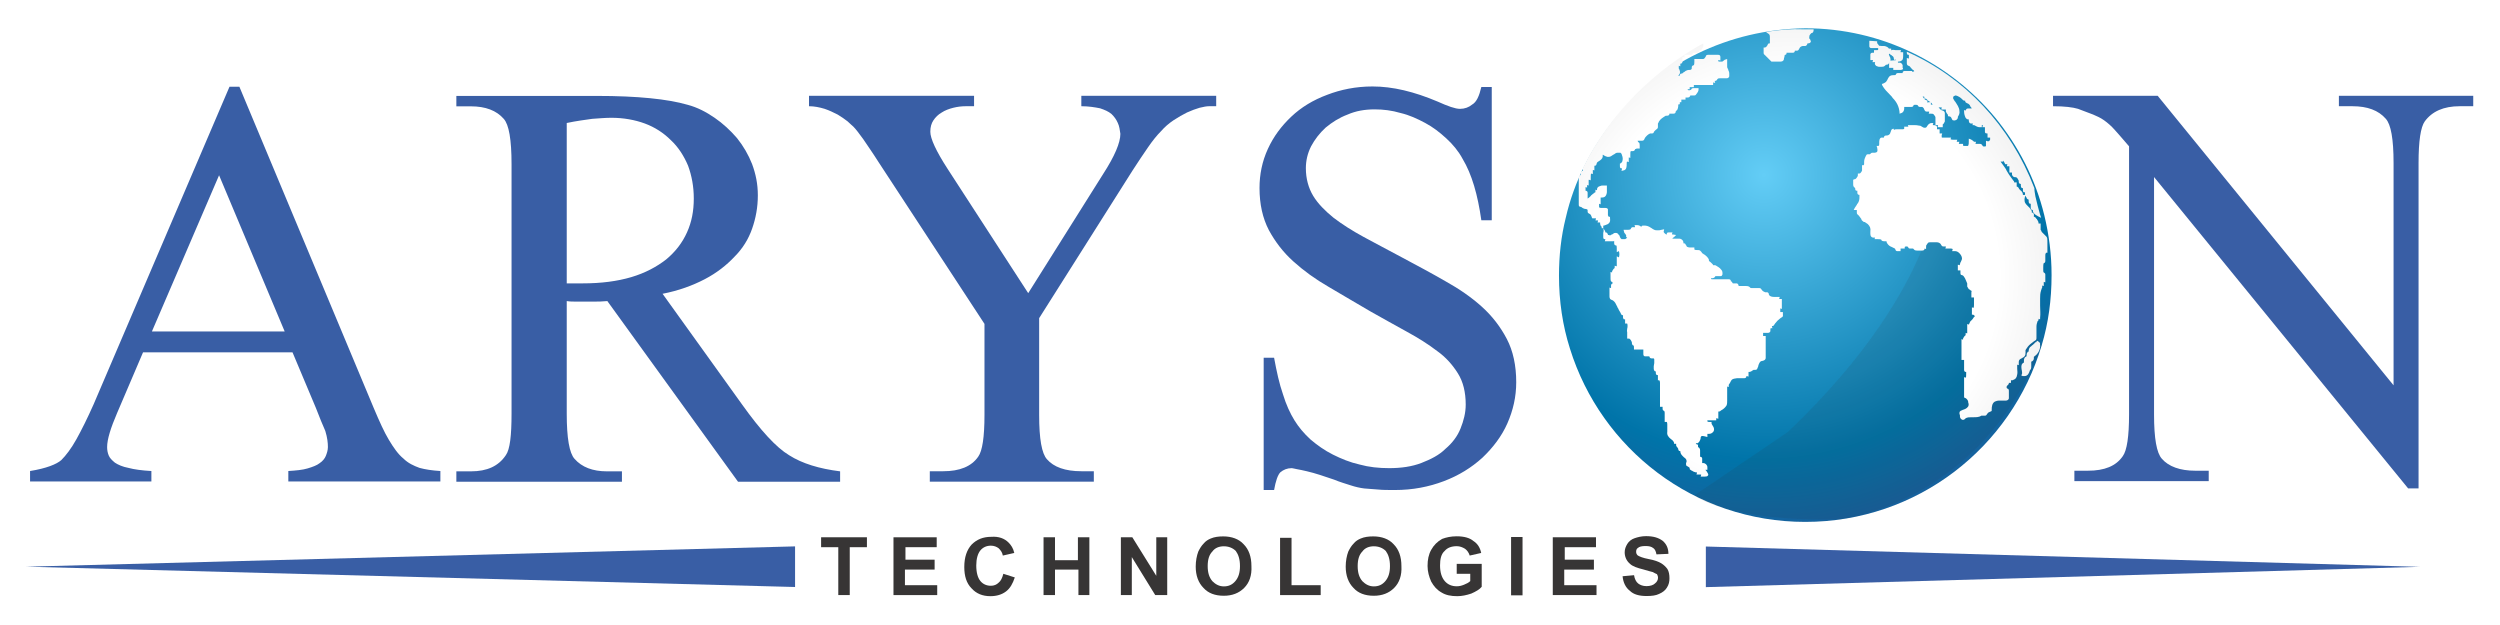 <svg id="svg2" xmlns:cc="http://creativecommons.org/ns#" xmlns:dc="http://purl.org/dc/elements/1.1/" xmlns:rdf="http://www.w3.org/1999/02/22-rdf-syntax-ns#" xmlns:svg="http://www.w3.org/2000/svg" xmlns="http://www.w3.org/2000/svg" xmlns:xlink="http://www.w3.org/1999/xlink" viewBox="0 0 640 160" style="enable-background:new 0 0 640 160"><style>.st0{clip-path:url(#SVGID_00000021831549694506628340000010486221580966598326_)}.st1{fill:#395ea5}.st2{fill:#373535}.st3{fill:url(#path116_00000036950676676930238180000007177089639544202174_)}.st4{clip-path:url(#SVGID_00000166641922564627884370000010116170705290003371_)}.st5{opacity:.1;clip-path:url(#SVGID_00000091003113776998531410000012297715281262922164_)}.st6{fill-rule:evenodd;clip-rule:evenodd;fill:url(#path150_00000018926350379515529150000007871058269512072097_)}.st7{fill:url(#path184_00000006682074920743327110000001739479444046551441_)}.st8{fill:url(#path206_00000075146465563047297730000013237936326039742395_)}.st9{fill:url(#path228_00000025439226660374977150000000297063330753127579_)}.st10{fill:url(#path250_00000065781932634630774950000007037863468694591119_)}.st11{fill:url(#path272_00000053530447196816326090000004236739552195952776_)}.st12{fill:url(#path294_00000039111689084980824670000017932427924069992330_)}.st13{fill:url(#path316_00000175301195803146238770000005516517644530702252_)}.st14{fill:url(#path338_00000119115743155290444000000012778354336425251217_)}.st15{fill:url(#path360_00000109708368320537730480000017872099010936184724_)}.st16{display:none;clip-path:url(#SVGID_00000003820337950625032760000004621972659853755542_)}.st17{display:inline}.st18{filter:url(#Adobe_OpacityMaskFilter)}.st19{clip-path:url(#SVGID_00000011001930961038489660000017516319526943542955_)}.st20{clip-path:url(#SVGID_00000100340843364579345610000007098629259124202120_)}.st21{filter:url(#Adobe_OpacityMaskFilter_00000002343962099548803650000011852412268751673984_)}.st22{clip-path:url(#SVGID_00000107583133143490508860000007455406448769003396_)}.st23{clip-path:url(#SVGID_00000114765097377696224840000010498541484116490933_)}.st24{clip-path:url(#SVGID_00000107583133143490508860000007455406448769003396_);mask:url(#mask394_00000015317033388137509980000003053990491095343519_)}.st25{fill-rule:evenodd;clip-rule:evenodd;fill:url(#path426_00000062169999622683402590000011461293545933726362_)}.st26{clip-path:url(#SVGID_00000114754850762000784080000014406828799521747862_)}.st27{fill-rule:evenodd;clip-rule:evenodd;fill:url(#path472_00000150068478237579754150000009422368041613190040_)}.st28{opacity:.47;clip-path:url(#SVGID_00000127025808681893529070000014941867099413085571_)}.st29{fill-rule:evenodd;clip-rule:evenodd;fill:url(#path506_00000061442461264393115050000000209538255954386352_)}</style><g id="g10" transform="matrix(1.333,0,0,-1.333,0,160)"><g id="g12"><g><defs><path id="SVGID_1_" d="M-80-20h640v160H-80z"/></defs><clipPath id="SVGID_00000070111256966289167360000008764103931634451636_"><use xlink:href="#SVGID_1_" style="overflow:visible"/></clipPath><g id="g14" style="clip-path:url(#SVGID_00000070111256966289167360000008764103931634451636_)"><g id="g20" transform="translate(54.673,56.371)"><path id="path22" class="st1" d="M0 0-12.6 30-25.5.0H0zM1.5-4h-28.7l-5-11.7c-1.2-2.8-1.9-5-1.9-6.5.0-.6.1-1.1.3-1.6.2-.5.6-.9 1.2-1.4.6-.4 1.5-.8 2.6-1 1.1-.3 2.6-.5 4.4-.6v-2h-23.3v2c3.1.5 5.1 1.3 6 2.1.9.9 1.9 2.2 2.9 4 1 1.8 2.1 4 3.3 6.7l26.1 61h1.9l25.8-61.7c1.1-2.6 2-4.6 2.9-6.1.9-1.5 1.8-2.8 2.8-3.6.9-.9 2-1.4 3.1-1.8 1.1-.3 2.4-.5 4-.6v-2H.7v2c1.5.1 2.7.2 3.7.5 1 .3 1.8.6 2.3 1 .6.4 1 .9 1.2 1.4.2.5.4 1.1.4 1.7.0.8-.1 1.8-.5 3.1C7.3-18 6.7-16.5 6-14.7L1.5-4z"/></g><g id="g24" transform="translate(108.841,65.609)"><path id="path26" class="st1" d="M0 0c.7.0 1.3.0 1.8.0.5.0.9.0 1.3.0 3.5.0 6.6.4 9.3 1.2 2.7.8 4.9 2 6.7 3.4 1.8 1.5 3.1 3.2 4 5.2.9 2 1.3 4.1 1.3 6.5.0 2.3-.4 4.4-1.1 6.3-.8 1.9-1.9 3.6-3.3 4.9-1.4 1.4-3.1 2.5-5 3.2s-4.1 1.1-6.4 1.1c-1.1.0-2.3-.1-3.7-.2-1.4-.2-3-.4-4.9-.8V0zM52.6-38.1H32.9L7.8-3.4C6.8-3.5 6-3.5 5.2-3.5c-.7.0-1.4.0-2 0-.5.0-1 0-1.5.0-.5.0-1.1.0-1.7.1V-25c0-4.7.5-7.6 1.5-8.7 1.4-1.6 3.5-2.4 6.2-2.4h2.9v-2h-31.8v2h2.8c3.1.0 5.3 1 6.7 3.1.8 1.1 1.1 3.8 1.1 8v47.9c0 4.7-.5 7.6-1.5 8.7-1.4 1.6-3.5 2.4-6.3 2.4h-2.8v2h27c7.8.0 13.6-.6 17.4-1.7 1.9-.5 3.6-1.4 5.2-2.5 1.6-1.1 3-2.4 4.3-3.9 1.2-1.5 2.2-3.2 2.9-5 .7-1.9 1.1-3.8 1.1-6 0-2.3-.4-4.4-1.1-6.4-.7-2-1.8-3.8-3.4-5.4-1.5-1.6-3.4-3.1-5.7-4.3-2.3-1.2-5-2.2-8.1-2.8l15.3-21.3c3.5-4.9 6.5-8.2 9-9.7 2.5-1.6 5.8-2.6 9.8-3.1v-2z"/></g><g id="g28" transform="translate(207.667,101.63)"><path id="path30" class="st1" d="M0 0h25.9v-2h-1.4c-.4.0-1-.1-1.8-.3-.7-.2-1.5-.5-2.4-.9-.8-.4-1.7-.9-2.6-1.5-.9-.6-1.7-1.3-2.4-2.1-.8-.8-1.6-1.8-2.5-3.1-.9-1.3-1.9-2.8-3-4.5L-8.1-42.7v-18.6c0-4.6.5-7.4 1.5-8.5 1.3-1.5 3.5-2.3 6.6-2.3h2.4v-2h-31.5v2h2.6c3.1.0 5.4.9 6.7 2.8.8 1.1 1.2 3.8 1.2 8v17.5l-20.3 31c-1.2 1.9-2.2 3.3-3 4.5-.8 1.1-1.4 1.9-1.9 2.4-.2.2-.6.5-1.1 1-.5.4-1.1.8-1.9 1.3-.8.4-1.6.8-2.5 1.1C-50.3-2.2-51.3-2-52.3-2v2h31.7v-2h-1.6c-.8.0-1.6-.1-2.4-.3-.8-.2-1.6-.5-2.2-.9-.7-.4-1.2-.9-1.6-1.5-.4-.6-.6-1.3-.6-2.2.0-1.3 1.1-3.7 3.3-7.1l15.5-23.9L4.2-15c2.2 3.4 3.3 6 3.3 7.7C7.4-6.6 7.3-5.8 7-5.2 6.7-4.5 6.3-4 5.8-3.5 5.2-3 4.5-2.7 3.6-2.4 2.6-2.2 1.4-2 0-2V0z"/></g><g id="g32" transform="translate(286.488,103.325)"><path id="path34" class="st1" d="M0 0v-25.6h-2c-.7 4.9-1.8 8.8-3.6 11.8-.8 1.5-1.9 2.8-3.1 3.9-1.3 1.2-2.6 2.2-4.1 3s-3 1.5-4.7 1.9c-1.7.5-3.3.7-5 .7-1.9.0-3.6-.3-5.2-1-1.6-.6-3-1.5-4.2-2.5-1.2-1.1-2.1-2.3-2.8-3.6-.7-1.4-1-2.8-1-4.2.0-2 .5-3.8 1.4-5.3.9-1.5 2.3-2.9 3.9-4.2 1.7-1.3 3.6-2.5 5.8-3.7 2.2-1.2 4.7-2.5 7.3-3.9 3-1.6 5.8-3.1 8.4-4.6 2.7-1.5 5-3.1 7-4.9 2-1.8 3.6-3.9 4.8-6.2 1.2-2.3 1.8-5.1 1.8-8.3.0-2.8-.6-5.4-1.7-7.9s-2.8-4.7-4.8-6.6c-2.1-1.9-4.5-3.4-7.4-4.5-2.9-1.1-6-1.7-9.4-1.7-1.3.0-2.4.0-3.3.1s-1.8.1-2.6.2c-.8.1-1.7.3-2.6.6-.9.3-2 .6-3.2 1.1-.9.3-1.8.6-2.7.9-.9.3-1.7.5-2.5.7-.8.2-1.4.3-1.9.4-.5.1-.9.2-1 .2-.9.0-1.6-.3-2.2-.8-.5-.5-.9-1.7-1.2-3.4h-2v25.4h2c.5-2.7 1-5 1.7-7 .6-2 1.4-3.7 2.2-5 .8-1.3 1.8-2.5 3.1-3.7 1.3-1.1 2.7-2.1 4.3-2.9s3.3-1.5 5.1-1.9c1.8-.5 3.7-.7 5.7-.7 2.3.0 4.4.3 6.2 1s3.4 1.5 4.6 2.7c1.3 1.1 2.3 2.4 2.9 3.9s1 3 1 4.6c0 2.4-.5 4.4-1.5 6-1 1.6-2.3 3.1-4 4.3-1.7 1.3-3.6 2.5-5.8 3.7-2.2 1.2-4.5 2.5-7 3.9-2.8 1.6-5.4 3.2-8 4.7-2.6 1.5-4.8 3.1-6.8 4.9-2 1.8-3.5 3.8-4.7 6-1.2 2.3-1.8 5-1.8 8.1.0 2.6.5 5.1 1.6 7.5 1.1 2.4 2.6 4.4 4.5 6.2 1.9 1.8 4.2 3.2 6.9 4.2 2.6 1 5.5 1.6 8.7 1.6 3.9.0 8-1 12.5-2.9 2-.9 3.4-1.4 4.3-1.4.9.0 1.7.3 2.3.8C-2.9-2.9-2.4-1.7-2 0H0z"/></g><g id="g36" transform="translate(160.992,5.744)"><path id="path38" class="st2" d="M0 0v9.2h-3.3v1.9h8.8V9.2H2.2V0H0z"/></g><g id="g40" transform="translate(171.591,5.744)"><path id="path42" class="st2" d="M0 0v11.1h8.3V9.2h-6V6.8h5.6V4.9H2.2v-3h6.2V0H0z"/></g><g id="g44" transform="translate(192.69,9.836)"><path id="path46" class="st2" d="M0 0l2.2-.7C1.8-1.9 1.3-2.8.5-3.4c-.8-.6-1.8-.9-3-.9-1.5.0-2.7.5-3.6 1.5-1 1-1.4 2.4-1.4 4.1.0 1.9.5 3.3 1.4 4.3 1 1 2.2 1.5 3.8 1.5C-.9 7.2.2 6.8 1 6 1.5 5.5 1.9 4.9 2.1 4l-2.2-.5c-.1.6-.4 1-.8 1.4-.4.3-.9.5-1.5.5-.8.0-1.5-.3-2-.9-.5-.6-.8-1.6-.8-2.9.0-1.4.3-2.4.8-3 .5-.6 1.2-.9 2-.9.6.0 1.1.2 1.5.6C-.5-1.4-.2-.8.0.0"/></g><g id="g48" transform="translate(200.411,5.744)"><path id="path50" class="st2" d="M0 0v11.1h2.2V6.7h4.4v4.4h2.2V0H6.7v4.9H2.2V0H0z"/></g><g id="g52" transform="translate(215.262,5.744)"><path id="path54" class="st2" d="M0 0v11.1h2.2l4.6-7.4v7.4h2.1V0H6.6L2.1 7.3V0H0z"/></g><g id="g56" transform="translate(231.935,11.316)"><path id="path58" class="st2" d="M0 0c0-1.3.3-2.2.9-2.9.6-.6 1.3-1 2.2-1s1.6.3 2.2 1C5.9-2.2 6.2-1.3 6.2.0c0 1.3-.3 2.2-.8 2.9C4.8 3.5 4 3.8 3.1 3.8s-1.7-.3-2.2-1C.3 2.2.0 1.3.0.0M-2.3-.1c0 1.1.2 2.1.5 2.9.3.6.6 1.1 1 1.5.4.5.9.8 1.4 1 .7.3 1.5.4 2.4.4 1.6.0 3-.5 3.9-1.5 1-1 1.5-2.4 1.5-4.2C8.5-1.8 8-3.2 7-4.2c-1-1-2.3-1.5-3.9-1.5-1.7.0-3 .5-3.9 1.5C-1.8-3.2-2.3-1.8-2.3-.1"/></g><g id="g60" transform="translate(245.836,5.744)"><path id="path62" class="st2" d="M0 0v11h2.2V1.9h5.6V0H0z"/></g><g id="g64" transform="translate(260.74,11.316)"><path id="path66" class="st2" d="M0 0c0-1.3.3-2.2.9-2.9.6-.6 1.3-1 2.2-1s1.6.3 2.2 1C5.9-2.2 6.2-1.3 6.2.0c0 1.3-.3 2.2-.8 2.9C4.8 3.5 4 3.8 3.1 3.8s-1.7-.3-2.2-1C.3 2.2.0 1.3.0.0M-2.3-.1c0 1.1.2 2.1.5 2.9.3.6.6 1.1 1 1.5.4.5.9.8 1.4 1 .7.3 1.5.4 2.4.4 1.6.0 3-.5 3.9-1.5 1-1 1.5-2.4 1.5-4.2C8.5-1.8 8-3.2 7-4.2c-1-1-2.3-1.5-3.9-1.5-1.7.0-3 .5-3.9 1.5C-1.8-3.2-2.3-1.8-2.3-.1"/></g><g id="g68" transform="translate(279.759,9.836)"><path id="path70" class="st2" d="M0 0v1.9h4.8v-4.4C4.4-3 3.7-3.4 2.8-3.8 1.9-4.1 1-4.3.1-4.3c-1.2.0-2.2.2-3 .7-.9.5-1.5 1.2-2 2.1-.4.9-.7 1.9-.7 3 0 1.2.2 2.2.7 3.1.5.9 1.2 1.6 2.1 2.1C-2 7-1.1 7.2.0 7.2c1.4.0 2.5-.3 3.2-.9C4 5.8 4.5 5 4.7 4L2.5 3.5C2.3 4.1 2 4.5 1.6 4.8 1.1 5.1.6 5.3.0 5.3c-1 0-1.8-.3-2.3-.9C-3 3.8-3.2 2.8-3.2 1.6c0-1.3.3-2.3.9-3 .6-.7 1.4-1 2.3-1 .5.0.9.1 1.4.3.5.2.9.4 1.2.7V0H0z"/></g><path id="path72" class="st2" d="M290.2 16.9h2.2V5.7h-2.2V16.9z"/><g id="g74" transform="translate(298.208,5.744)"><path id="path76" class="st2" d="M0 0v11.1h8.3V9.2h-6V6.8h5.6V4.9H2.2v-3h6.2V0H0z"/></g><g id="g78" transform="translate(311.617,9.365)"><path id="path80" class="st2" d="M0 0l2.2.2C2.3-.5 2.6-1.1 3-1.4c.4-.3.9-.5 1.6-.5.7.0 1.3.2 1.6.5.4.3.6.7.6 1.1.0.3-.1.5-.2.7C6.4.5 6.1.6 5.8.8 5.5.9 4.9 1 4 1.3 2.8 1.6 1.9 1.9 1.4 2.4c-.7.6-1 1.4-1 2.2.0.6.2 1.1.5 1.6.3.5.8.9 1.4 1.1s1.3.4 2.2.4c1.4.0 2.4-.3 3.2-.9.7-.6 1.1-1.4 1.1-2.5L6.5 4.2c-.1.6-.3 1-.6 1.2C5.5 5.7 5.1 5.8 4.4 5.8c-.7.0-1.2-.1-1.5-.4C2.7 5.3 2.6 5 2.6 4.7c0-.3.1-.5.3-.7.3-.2 1-.5 2.1-.7s1.9-.5 2.4-.8c.5-.3.9-.7 1.2-1.1C8.9.9 9 .3 9-.4 9-1 8.9-1.6 8.5-2.2 8.2-2.7 7.7-3.1 7-3.4 6.4-3.7 5.6-3.8 4.6-3.8c-1.4.0-2.5.3-3.2 1C.6-2.2.1-1.2.0.0"/></g><g id="g82" transform="translate(152.691,7.298)"><path id="path84" class="st1" d="M0 0-147.7 3.9.0 7.8V0z"/></g><g id="g86" transform="translate(327.605,15.072)"><path id="path88" class="st1" d="M0 0l137.1-3.9L0-7.8V0z"/></g><g id="g90" transform="translate(394.28,101.63)"><path id="path92" class="st1" d="M0 0h20.1l45.3-55.6v42.7c0 4.6-.5 7.4-1.5 8.5C62.5-2.8 60.4-2 57.5-2h-2.6v2h25.8v-2h-2.6C75-2 72.8-3 71.4-4.9c-.8-1.1-1.2-3.8-1.2-8v-62.5h-2L19.4-15.6v-45.6c0-4.6.5-7.4 1.5-8.5 1.3-1.5 3.5-2.3 6.4-2.3h2.6v-2H4.1v2h2.6c3.2.0 5.4.9 6.7 2.8.8 1.1 1.2 3.8 1.2 8v51.5c-1.1 1.3-2 2.3-2.7 3.1-.7.8-1.4 1.4-2.1 1.9S8.4-3.9 7.7-3.6C6.9-3.3 5.9-2.9 4.8-2.5 3.8-2.2 2.2-2 0-2V0z"/></g></g></g></g><g id="g94"><g id="g96"><g id="g102"><g id="g104"><radialGradient id="path116_00000029741558675186278940000014973749922163257784_" cx="59.343" cy="-40.807" r="1" gradientTransform="matrix(91.38 0 0 -91.38 -5084.011 -3642.517)" gradientUnits="userSpaceOnUse"><stop offset="0" style="stop-color:#63cdf6"/><stop offset="9901e-7" style="stop-color:#63cdf6"/><stop offset=".6" style="stop-color:#0074a9"/><stop offset="1" style="stop-color:#3d3f88"/></radialGradient><path id="path116" style="fill:url(#path116_00000029741558675186278940000014973749922163257784_)" d="M310 97c-4.4-5.4-7.7-11.8-9.3-18.8v0c-.9-3.6-1.3-7.3-1.3-11.1v0c0-4.9.7-9.6 2.1-14v0c6-19.3 23.9-33.3 45.2-33.3v0c21.5.0 39.6 14.3 45.4 33.9v0c1.3 4.3 1.9 8.8 1.9 13.5v0c0 4-.5 7.8-1.4 11.5v0c-1.7 7-5 13.3-9.4 18.7v0c-8.7 10.5-21.8 17.2-36.5 17.2v0C331.8 114.4 318.6 107.7 310 97"/></g></g></g></g><g id="g118"><g><defs><path id="SVGID_00000158025358183049966340000000392958344757455500_" d="M-80-20h640v160H-80z"/></defs><clipPath id="SVGID_00000065060354663896835600000017850326393276596411_"><use xlink:href="#SVGID_00000158025358183049966340000000392958344757455500_" style="overflow:visible"/></clipPath><g id="g120" style="clip-path:url(#SVGID_00000065060354663896835600000017850326393276596411_)"><g id="g126"><g id="g128"/><g id="g162"><g><defs><path id="SVGID_00000078003709388789594490000008508239595212369587_" d="M314.2 9.1h88.9v89.2H314.2z"/></defs><clipPath id="SVGID_00000121248592284577569740000013522871232468477100_"><use xlink:href="#SVGID_00000078003709388789594490000008508239595212369587_" style="overflow:visible"/></clipPath><g id="g160" style="opacity:.1;clip-path:url(#SVGID_00000121248592284577569740000013522871232468477100_)"><g id="g158"><g id="g156"><g id="g154"><g id="g152"><radialGradient id="path150_00000106844701083420725430000011978258605464134039_" cx="58.99" cy="-40.568" r="1" gradientTransform="matrix(59.407 0 0 -59.407 -3145.762 -2356.307)" gradientUnits="userSpaceOnUse"><stop offset="0" style="stop-color:#292929"/><stop offset=".568" style="stop-color:#292929"/><stop offset=".691" style="stop-color:#292929"/><stop offset=".979" style="stop-color:#292929"/><stop offset="1" style="stop-color:#292929"/></radialGradient><path id="path150" style="fill-rule:evenodd;clip-rule:evenodd;fill:url(#path150_00000106844701083420725430000011978258605464134039_)" d="M372.7 87.2c0 0 1.2-21-29.3-50.1l-18-12.2c0 0 6-5.1 27.9-4.6.0.0 27.1 2.8 38.8 33.4L372.7 87.2z"/></g></g></g></g></g></g></g></g></g></g></g><g id="g164"><g id="g166"><g id="g172"><g id="g174"><radialGradient id="path184_00000097467234240120603850000011925375620539709109_" cx="59.268" cy="-40.756" r="1" gradientTransform="matrix(81.977 0 0 -81.977 -4514.471 -3274.296)" gradientUnits="userSpaceOnUse"><stop offset="0" style="stop-color:#fff"/><stop offset=".485" style="stop-color:#fff"/><stop offset="1" style="stop-color:#cdcdcd"/></radialGradient><path id="path184" style="fill:url(#path184_00000097467234240120603850000011925375620539709109_)" d="M359 112.2v-.9c0 0 0 0 0-.1v0c0-.1.0-.2.1-.3v0c.1-.1.3-.1.3-.1v0h1.2.4l-.1.3c0 .1.0.1.0.1v0c-.1.1-.1.2-.2.3v0c0 0-.1.1-.1.1v0c0 .1-.1.1-.1.2v0 .3L359 112.2z"/></g></g></g></g><g id="g186"><g id="g188"><g id="g194"><g id="g196"><radialGradient id="path206_00000153706651507133338650000007790903298442913690_" cx="59.268" cy="-40.756" r="1" gradientTransform="matrix(82.005 0 0 -82.005 -4516.19 -3275.492)" gradientUnits="userSpaceOnUse"><stop offset="0" style="stop-color:#fff"/><stop offset=".485" style="stop-color:#fff"/><stop offset="1" style="stop-color:#cdcdcd"/></radialGradient><path id="path206" style="fill:url(#path206_00000153706651507133338650000007790903298442913690_)" d="M360.7 111c0-.1.0-.1.0-.2v0-.1c0-.1.0-.2.0-.2v0c0 0 0-.1-.2-.1v0c0 0-.1.0-.1.0v0c-.1.0-.1.0-.2.0v0h-.3v-.3c0-.1.0-.2.0-.2v0c0 0 0 0 0 0v0 0h-.3c-.1.0-.2.0-.3-.1v0c-.1-.1-.1-.2-.1-.3v0c0 0 0 0 0-.1v0-.9h.3c.1.0.2.0.2.0v0h0c0 0 0 0 0-.1v0l-.1-.3h.3c.1.0.2.0.2.0v0c0 0 0 0 0-.1v0c-.1-.2.0-.4.1-.5v0c.1-.2.4-.2.6-.3v0c.1.0.1.0.2.0v0c.1.0.2.0.3.0v0c.2.0.5.0.7.2v0c0 0 .1.1.1.1v0c0 0 .1.1.1.1v0c0 0 .1.0.1.0v0c.1.0.2.0.3.1v0c.4.3.6.7.4 1.3v0c0 .1-.1.1-.1.2v0c-.1.2-.2.4-.1.5v0c0 0 0 0 0 0v0c0 0 0 0 .1.0v0c.1.0.3.1.3.4v0 .3.3h-.3c0 0-.1.0-.1.0v0c-.1.0-.1.1-.2.2v0c-.3.2-.6.3-.8.3v0c-.1.0-.1.0-.2.0v0c-.1.0-.1.0-.2.0v0c0 0 0 0 0 0v0c0 0-.1.0-.1.0v0C360.8 111.3 360.7 111.2 360.7 111"/></g></g></g></g><g id="g208"><g id="g210"><g id="g216"><g id="g218"><radialGradient id="path228_00000158711936751300813210000018179202748070023052_" cx="59.269" cy="-40.756" r="1" gradientTransform="matrix(82.031 0 0 -82.031 -4517.757 -3276.574)" gradientUnits="userSpaceOnUse"><stop offset="0" style="stop-color:#fff"/><stop offset=".485" style="stop-color:#fff"/><stop offset="1" style="stop-color:#cdcdcd"/></radialGradient><path id="path228" style="fill:url(#path228_00000158711936751300813210000018179202748070023052_)" d="M363 110.2c-.1-.1-.2-.3-.1-.4v0c0-.1.1-.2.2-.3v0c.1.0.2-.1.3-.2v0c.2-.1.3-.3.3-.5v0l.1-.3.3.1c0 0 0 0 0 0v0c0 0 0 0 0-.2v0-.2h.4c.2.0.6.0.9.4v0c.1.3.1.6.1.9v0c0 .1.0.2.0.2v0 .3h-.3c-.1.0-.2.0-.2.0v0h0c0 0 0 0 0 .1v0l.1.3h-.3c-.1.0-.2.0-.3.0v0c-.2.0-.3.0-.5.0v0C363.6 110.5 363.2 110.5 363 110.2"/></g></g></g></g><g id="g230"><g id="g232"><g id="g238"><g id="g240"><radialGradient id="path250_00000151535460675219809910000008660214919913613185_" cx="59.269" cy="-40.756" r="1" gradientTransform="matrix(82.039 0 0 -82.039 -4518.238 -3276.911)" gradientUnits="userSpaceOnUse"><stop offset="0" style="stop-color:#fff"/><stop offset=".485" style="stop-color:#fff"/><stop offset="1" style="stop-color:#cdcdcd"/></radialGradient><path id="path250" style="fill:url(#path250_00000151535460675219809910000008660214919913613185_)" d="M363.2 108.4c-.1.0-.2.0-.3-.1v0c-.1-.1-.1-.2-.1-.3v0c0 0 0 0 0-.1v0V107h.8v-.4h1.4c0 0 .1.0.1.0v0c.1.0.2.1.3.1v0c.1.1.1.2.0.3v0 .1c0 .1.0.3.0.4v0c-.1.3-.3.5-.6.5v0c0 0 0 0-.1.0v0h-.1c0 0-.1.0-.1.0v0c0 0 0 .1.0.2v0 .3L363.2 108.4z"/></g></g></g></g><g id="g252"><g id="g254"><g id="g260"><g id="g262"><radialGradient id="path272_00000099637001689406215820000013775085494743870117_" cx="59.268" cy="-40.756" r="1" gradientTransform="matrix(81.977 0 0 -81.977 -4514.474 -3274.292)" gradientUnits="userSpaceOnUse"><stop offset="0" style="stop-color:#fff"/><stop offset=".485" style="stop-color:#fff"/><stop offset="1" style="stop-color:#cdcdcd"/></radialGradient><path id="path272" style="fill:url(#path272_00000099637001689406215820000013775085494743870117_)" d="M339.2 113.9c0-.1.1-.1.2-.2v0 0c.1-.1.2-.1.3-.2v0c.2-.2.2-.3.2-.8v0c0-.1.0-.2.0-.3v0c0-.3.0-.5.0-.7v0c0 0-.1.0-.1.0v0c-.1.0-.2.0-.3-.2v0c0-.1-.1-.2-.1-.2v0c-.1-.2-.3-.4-.5-.4v0h-.2V110v-.1c0-.1.0-.3.2-.4v0c.1-.1.2-.2.3-.3v0c.3-.3.6-.6.9-.9v0l.1-.1h1.5c0 0 .1.0.1.0v0c.1.0.1.0.2.0v0c.4.0.6.3.6.5v0c0 .1.0.2.1.4v0c0 .1.0.3.1.4v0c0 0 0 0 0 0v0c.2.0.3.1.3.3v0c0 0 0 .1.0.1v0c0 0 0 0 .2.0v0c.1.0.2.0.2.0v0c.1.0.2.0.2.0v0h.6c.2.0.4.1.4.4v0c0 0 0 0 0 0v0c.1.0.2.0.3.0v0h.1c.2.0.3.1.4.3v0c.1.2.2.4.4.5v0c.1.0.2.1.3.1v0h.4c0 0 .1.0.1.0v0c.1.0.3.1.4.4v0c0 .1.0.1.0.1v0 0h.1c0 0 .4.0.5.2v0c.1.1.1.2.0.4v0c0 .1-.1.2-.1.2v0c0 0-.1.1-.1.1v0c-.1.1.0.4.0.6v0c.1.2.2.3.3.4v0c.1.1.1.1.2.1v0c.3.1.3.5.3.6v0c0 0 0 .1.0.1v0c-.6.0-1.3.0-2 0v0C344.1 114.5 341.6 114.3 339.2 113.9"/></g></g></g></g><g id="g274"><g id="g276"><g id="g282"><g id="g284"><radialGradient id="path294_00000088100067649363773290000012398741111742744729_" cx="59.268" cy="-40.756" r="1" gradientTransform="matrix(81.99 0 0 -81.99 -4515.271 -3274.852)" gradientUnits="userSpaceOnUse"><stop offset="0" style="stop-color:#fff"/><stop offset=".485" style="stop-color:#fff"/><stop offset="1" style="stop-color:#cdcdcd"/></radialGradient><path id="path294" style="fill:url(#path294_00000088100067649363773290000012398741111742744729_)" d="M366.2 110.1c0-.1.0-.1.0-.2v0c0 0 0 0 0 0v0c0-.1.0-.2.1-.3v0c0-.1.1-.1.2-.1v0c0 0 .1.0.1.0v0c0 0 0-.2.0-.3v0c0-.1.0-.1.0-.2v0c0-.1.0-.2.0-.2v0c0 0 0 0-.1.0v0l-.3.1v-.8c0 0 0-.1.0-.1v0c0-.2.0-.5.3-.6v0c.1.0.3-.1.4-.3v0c0 0 .1-.1.1-.1v0c.1-.1.2-.3.4-.4v0c.1.0.1-.1.2-.2v0c0 0 0-.1.0-.1v0c0 0 0 0-.1.0v0c-.1.0-.2-.1-.2-.1v0l-.1.2h-1.2c0 0 0 0-.1.0v0c0 0-.1.0-.1.0v0c-.3.0-.4-.2-.4-.3v0c0 0 0-.1.0-.1v0c0 0 0 0-.1.0v0c-.1.0-.1.0-.2.0v0c-.1.0-.1.0-.2.0v0h-.4c-.3.0-.4-.2-.4-.3v0c0 0 0 0 0 0v0c-.1-.1-.2-.1-.3-.1v0h-.1c-.2.0-.5.0-.8-.2v0c-.2-.2-.3-.4-.4-.6v0c0-.1-.1-.2-.1-.2v0c-.1-.1-.1-.2-.2-.3v0c-.1-.1-.3-.2-.5-.3v0l-.3-.1.1-.3c.4-.7.9-1.2 1.5-1.8v0c.2-.2.4-.4.5-.6v0c.8-.8 1.2-1.7 1.3-2.7v0-.3l.3.1c.4.1.6.5.6.9v0c0 .2.0.3.0.3v0c0 0 0 0 .1.0v0 0h1.1c0 0 0 0 .1.0v0c0 0 0 0 .1.0v0c.1.0.3.0.4.3v0c0 .1.1.1.3.1v0c0 0 0 0 .1.0v0c.2.0.3.0.4-.1v0c0 0 0 0 0 0v0c.1-.2.2-.3.4-.3v0c0 0 0 0 .1.0v0c0 0 0 0 .1.0v0c.2.0.3.0.4-.1v0c.1-.1.2-.2.2-.3v0c0-.1.1-.1.1-.2v0c.1-.2.2-.3.4-.3v0h.1c.1.0.3.0.4.0v0c0 0 0 0 0-.1v0l-.1-.3h.4c.3.0.5.0.6-.2v0c.2-.2.3-.4.3-.5v0V96h.3c.1.0.2.0.2.0v0c0 0 0 0 0-.1v0l-.1-.3h1v.3c0 .1.0.1.0.2v0c0 .1.1.1.1.1v0c.1.1.2.3.3.5v0 0 1.6c0 .3-.2.4-.4.5v0c0 0-.1.0-.1.0v0c-.3.1-.5.4-.7.6v0h.1c.1.0.1.0.2.0v0c.2.0.3.0.3.0v0 0c0 0 0 0 0-.1v0l-.1-.3h.3c0 0 .1.0.2.0v0c.1.0.1.0.2.0v0c.2.0.2.0.2.0v0c0 0 0-.1.0-.1v0c0-.1.0-.2.0-.3v0c.1-.2.2-.4.3-.5v0c.1-.1.1-.1.1-.2v0-.2h.2c.1.0.2-.1.3-.1v0c.1-.1.1-.1.2-.3v0c0-.1.1-.1.1-.2v0 0c0-.1.1-.2.4-.2v0c0 0 .1.0.1.0v0c.1.0.4.1.5.3v0c.1.1.1.2.1.3v0c0 0 0 0 0 .1v0c.2.3.4.7.3 1.1v0c0 .7-.5 1.3-.8 1.8v0l-.1.1c-.1.2-.2.3-.3.5v0 0c0 .1.0.2.0.3v0c.1.1.1.2.2.2v0c.1.0.2.1.2.1v0c.3.0.6-.2.8-.3v0c.2-.1.4-.3.5-.4v0l.2-.2c.1-.1.2-.1.3-.1v0c0 0 .1.0.1.0v0c0-.1.0-.3.2-.4v0c.1.0.1-.1.2-.1v0c.3-.1.5-.3.6-.6v0c0 0 0-.1.1-.1v0c.1-.1.1-.3.2-.3v0H378c-.3.0-.4-.1-.5-.4v0 0c0 0 0 0 0 0v0h0c0 0 0 0 0 0v0l-.3.1v-.3c0-.4.1-.8.3-1.2v0 0c.1-.1.2-.3.5-.3v0c0 0 .1.0.1.0v0c0 0 0-.1.0-.1v0c0-.2.0-.7.5-.7v0c0 0 .1.0.1.0v0c.1.0.2.0.2.0v0c0 0 0 0 0 0v0l-.1-.3h.3c.1.0.2-.1.4-.2v0c.2-.1.4-.2.7-.2v0c.1.0.1.0.2.0v0h.2v.2c0 .1.0.2.0.2v0c0 0 0 0 0 0v0 0 0c.1.0.2.0.2.0v0c0 0 0 0 0-.1v0l-.1-.3h.3c0 0 .1.0.2.0v0c0 0 0-.1.0-.1v0c0 0 0-.1.0-.1v0-.5c0 0 0 0 0-.1v0c0-.2.0-.4.4-.4v0c0 0 .1.0.1.0v0c0-.1.0-.3.0-.3v0c0-.1.0-.1.0-.2v0-.3h.3c0 0 .1.0.2.0v0c0-.1.0-.3.0-.4v0 0c-.1-.2-.2-.3-.3-.3v0c0 0-.1.0-.2.0v0l-.3.1V92c0-.1-.2-.1-.3-.1v0c-.2.0-.3.0-.3.1v0c0 0-.1.1-.1.1v0c-.1.3-.4.3-.5.3v0c-.1.0-.2.0-.3.0v0c0 0-.1.0-.1.0v0c-.1.0-.3.0-.4.0v0c0 0 0 0 0 .1v0l.1.3h-.3c-.1.0-.2.1-.3.2v0c-.1.1-.3.2-.5.3v0l-.3.1v-.5c0-.3.0-.6-.1-.8v0c0-.1-.1-.1-.2-.1v0c-.1.0-.2.0-.3.0v0h-.1-.1c-.1.0-.3.0-.3.1v0 .3h-.3c0 0-.1.0-.1.0v0c0 0-.1.0-.1.0v0c-.2.0-.3.0-.3.0v0c0 0 0 0 0 .1v0l.1.3h-.3c-.1.0-.2.0-.2.0v0c0 0 0 0 0 .1v0l.1.3h-.3c-.1.0-.1.0-.2.0v0c-.1.0-.2.0-.4.0v0c-.3.0-.4.1-.4.1v0h0c0 0 0 0 0 0v0l.1.3h-.3c-.1.0-.2.0-.3.0v0c-.1.0-.3.0-.4.0v0c-.1.0-.3.0-.4.0v0c-.1.0-.1.0-.2.0v0c-.1.0-.2.0-.2.1v0c0 .1.0.2.0.4v0l.1.3h-.3c-.1.0-.1.0-.2.0v0c0 0 0 .1.0.1v0c0 0 0 .1.0.1v0 .6h-.3c0 0-.1.0-.2.0v0c0 0 0 0 0 0v0c0 0 0 0 0 .1v0c0 .1.0.3.0.4v0c-.1.2-.4.3-.6.3v0c-.1.0-.2.0-.2.0v0c0 0 0 0 0 .1v0l.1.3h-.3c-.5.0-.7-.3-.9-.6v0c-.1-.2-.2-.3-.4-.3v0c0 0 0 0-.1.0v0c-.2.0-.3.1-.5.2v0c-.1.1-.3.2-.5.2v0c-.4.1-.7.1-1 .1v0c-.1.0-.3.0-.5.0v0c-.1.0-.3.0-.4.0v0h-.3l.1-.3c0 0 0 0 0 0v0c0 0-.1.0-.3.0v0c-.1.0-.1.0-.1.0v0h-.1-.3v-.3c0 0 0-.1.0-.1v0c0 0-.1-.1-.3-.1v0c-.2.0-.3.0-.5.0v0h-.2c-.1.0-.3.0-.5.0v0c-.1.0-.3.0-.4-.1v0c0 0 0 0-.1.0v0V95v.3c-.1.0-.4.0-.5-.3v0c0-.1-.1-.2-.1-.3v0c0 0 0-.1-.1-.2v0-.1c-.2-.3-.4-.4-.8-.4v0c-.2.0-.4-.1-.4-.4v0c0 0 0 0 0 0v0c0 0 0 0 0 0v0c0 0 0 0-.1.0v0c-.1.0-.1.0-.2.0v0c-.1.0-.1.0-.2.0v0c-.4-.1-.4-.7-.4-1v0-.1c0-.3.0-.5-.2-.5v0h-.3l.1-.3c.1-.5.1-.8-.1-.9v0c-.1.0-.2-.1-.3-.1v0c-.1.0-.1.0-.2.0v0c0 0 0 0-.1.0v0c-.1.0-.2.0-.2.0v0c-.3.0-.3-.2-.4-.2v0c0 0-.1-.1-.1-.1v0c-.1.0-.1.0-.3.0v0h0c0 0 0 0 0 0v0c0 0-.1.0-.1.0v0c-.1.0-.2.0-.3-.2v0c0-.1-.1-.1-.1-.2v0c-.2-.4-.3-.7-.3-1.1v0c0-.1.0-.2.0-.3v0c0-.1.0-.2-.1-.3v0c0 0 0 0 0 0v0h-.3v-1c0-.1-.2-.4-.3-.5v0c-.1-.1-.2-.1-.3-.1v0h-.2v-.2c0-.2.0-.3-.1-.4v0c-.1-.2-.2-.3-.3-.4v0c-.1-.1-.2-.1-.3-.1v0l-.2-.1v-.9c0-.3.1-.5.3-.6v0c0-.1.1-.1.1-.2v0c0 0 0-.1.0-.1v0c0-.2.1-.3.3-.3v0h0c0 0 .1.0.1.0v0c0-.1.0-.2.0-.2v0c0-.1.0-.1.0-.2v0c0-.2.1-.4.4-.4v0c0 0 0 0 0 0v0c0 0 0 0 0 0v0c0-.2.0-.3.0-.4v0c0-.1.0-.1.0-.2v0c0-.3-.1-.7-.3-1v0c-.1-.1-.2-.2-.2-.3v0c-.1-.2-.3-.4-.4-.6v0l-.2-.4h.4c0 0 .1.0.2.0v0c0 0 0-.1.0-.2v0c0-.1.0-.1.0-.2v0c0 0 0 0 0-.1v0c0-.1.0-.3.2-.4v0c.1-.1.1-.1.2-.2v0c.1-.1.2-.3.3-.4v0c0 0 0-.1.1-.1v0c.1-.2.1-.4.3-.5v0c.1-.1.2-.2.3-.2v0h.1c.2-.1.4-.3.6-.4v0c.4-.4.6-.8.5-1.4v0c0 0 0-.1.0-.1v0c0-.3-.1-1 .5-1.1v0c.1.0.1.0.2.0v0c.1.0.2.0.2.0v0c0 0 0 0 0 0v0l-.1-.3h.3.3c.6.0.7-.1.7-.1v0c0-.1.1-.3.5-.3v0c.1.0.1.0.2.0v0c0 0 .1.0.1.0v0c0 0 0 0 0 0v0c.1.0.1.0.2.0v0 0c0-.2.1-.4.2-.5v0 0c.2-.3.5-.5.8-.6v0c.2-.1.4-.2.6-.3v0c.1-.1.1-.1.1-.2v0c0 0 0 0 0 0v0c.1-.3.3-.3.4-.3v0h.6v.3c0 .1.0.2.0.2v0c.2.0.3.0.4.0v0h.4v.3c0 0 0 0 0 0v0c.1.1.2.1.3.1v0c.1.0.3.0.3-.1v0c0 0 0 0 .1-.1v0c0-.1.1-.2.3-.2v0h.4c0 0 .1.0.1.0v0c0 0 .1.0.1.0v0c.1-.1.2-.2.3-.3v0c.2-.1.5-.1.7-.1v0h.1c.1.0.2.0.3.0v0h0c.1.0.2.0.3.0v0c.4.0.5.2.5.3v0c0 .1.0.1.0.1v0c0 0 0 0 0 0v0l.3-.1v.3c0 .3.0.4.1.5v0c.1.2.2.3.3.4v0c.1.1.2.1.4.1v0c.1.0.1.0.1.0v0c.1.0.1.0.2.0v0h1c.3.0.7-.2.8-.5v0c.1-.1.1-.3.4-.3v0h.2c.1.0.2.0.3.0v0c0 0 0 0 0 0v0c0 0 0 0 0-.1v0l-.1-.3h.4c.1.0.1.0.2.0v0c.1.0.2.0.4.0v0c.3.0.4-.1.4-.1v0c0 0 0 0 0-.1v0l-.1-.3h.4c.3.0.4.0.6-.1v0c.2-.1.3-.2.4-.3v0c.2-.2.5-.6.5-1v0c0-.2-.1-.4-.2-.6v0c0-.1-.1-.1-.1-.2v0c0-.1-.1-.2-.1-.3v0c0-.1.0-.2-.1-.2v0c0 0 0 0 0 0v0l-.3.1v-.8-.3h.3c.1.0.1.0.2.0v0c0 0 0-.1.0-.2v0c0-.1.0-.1.0-.2v0-.1c0-.3.1-.4.3-.4v0c.1.0.1-.1.2-.1v0c.1-.1.2-.2.3-.4v0c.1-.1.1-.2.2-.4v0c.1-.2.2-.5.3-.7v0c0 0 0-.1.0-.2v0c0-.1.0-.3.0-.4v0c.1-.2.2-.3.3-.5v0c.1.0.1-.1.2-.1v0c.1-.1.2-.2.3-.2v0c0-.1.1-.2.0-.3v0-.1c0-.1.0-.2.0-.4v0-.5h.3c0 0 .1.0.2.0v0c0 0 0 0 0 0v0c0 0 0 0 0-.1v0 0-1c0-.1.0-.1.0-.2v0c0-.2.0-.6-.1-.7v0c0 0 0 0 0 0v0l-.3.1v-1.4h.2c.1.0.2-.1.3-.2v0c.1-.1.1-.1.1-.1v0c-.2-.1-.2-.2-.3-.3v0c0 0 0 0 0 0v0c-.1-.2-.2-.3-.3-.4v0c-.1-.1-.2-.2-.3-.3v0c-.1-.1-.1-.3-.2-.4v0c0-.1-.1-.2-.1-.2v0c0 0 0 0 0 0v0l-.3.1v-1.6c0-.1.0-.2.0-.2v0c0 0 0 0 0 0v0l-.3.1v-.3c0-.1.0-.2-.2-.3v0c-.1-.1-.1-.2-.2-.3v0c-.1-.1-.1-.2-.1-.3v0c0 0 0-.1.0-.1v0c0 0 0 0 0 0v0l-.3.1v-4h.3c.1.0.1.0.2.0v0c0 0 0 0 0 0v0c0 0 0-.1.0-.1v0c0 0 0-.1.0-.1v0V49c0-.2.1-.4.3-.4v0c0 0 0 0 0 0v0c0 0 .1.0.1.0v0c0 0 0 0 0-.1v0 0 0c0-.1.0-.1.0-.2v0c0-.5.0-.7-.1-.8v0c0 0 0 0 0 0v0l-.3.1v-3.9l.2-.1c.1.0.2-.1.3-.2v0c.2-.2.3-.4.3-.7v0c.1-.2.1-.5.0-.7v0c-.1-.1-.2-.3-.4-.4v0c-.1-.1-.2-.1-.4-.2v0c-.1.0-.2-.1-.3-.1v0c-.1-.1-.3-.1-.4-.2v0c-.3-.2-.2-.6-.1-.8v0c0 0 0-.1.0-.1v0c0-.2.0-.5.3-.7v0c.1-.1.2-.1.3-.1v0c.2.0.3.1.4.2v0c0 0 .1.1.1.1v0c.3.2.8.2 1.2.2v0c.1.0.4.0.4.0v0c.4.0 1 0 1.4.3v0h.5c0 0 0 0 .1.0v0c0 0 .1.0.1.0v0c.2.0.3.1.4.3v0c0 0 0 .1.1.1v0c.1.2.3.3.6.4v0l.2.1v.2c0 .7.1 1.3.6 1.6v0c.2.1.5.2.9.2v0c.1.0.1.0.2.0v0c.1.0.3.0.4.0v0c.1.0.3.0.4.0v0c.1.0.2.0.3.0v0c.5.1.5.4.5.5v0c0 .2.0.4.0.6v0c0 .1.0.2.0.3v0V45c0 .2-.1.4-.3.4v0c0 0-.1.1-.1.1v0c-.1.2.0.4.1.5v0c0 0 0 0 0 0v0c.2.1.2.2.3.4v0c0 0 0 0 0 .1v0c0 0 0 0 0 0v0 0c0 0 0 0 .1.0v0h.3v.3c0 .1.0.2.0.2v0c0 0 0 0 .1.0v0h.1c.1.0.2.0.3.1v0c.3.1.6.3.7 1v0c.1.4.0.8.0 1.1v0 .3c0 .1.0.4.0.5v0c0 0 0 0 0 0v0l.3-.1v.5c0 .2.0.3.1.5v0c.1.1.2.2.4.3v0c.1.0.1.0.2.1v0c.1.1.3.1.4.3v0c.2.2.2.5.2.7v0c0 .1.0.2.0.2v0c0 .1.0.2.0.3v0c.1.2.3.4.4.6v0c.3.4.7.7 1.1 1v0c.1.1.2.1.3.2v0c.2.1.3.2.3.5v0c0 .3.0.5.0.7v0c0 .1.0.3.0.4v0c0 .4.0.7.0 1.1v0c0 .4.1.7.2 1v0c0 .1.1.1.1.1v0c.1.1.1.2.1.3v0 .1c0 0 0 0 0 0v0 0c0 0 0 0 0 0v0l.3-.1v.3c.1.8.0 1.6.0 2.3v0c0 .5.0.9.0 1.4v0c0 .5.0 1 .2 1.6v0c.1.2.1.4.2.5v0 .1.1c0 .1.0.2.0.2v0c0 0 0 0 0 0v0l.3-.1v.3c0 0 0 .1.0.1v0c0 .1.0.4.0.4v0c0 0 0 0 0 0v0l.3-.1v1.5c0 .2-.1.3-.3.4v0c0 0 0 0 0 0v0c-.1.1-.1.3-.1.6v0c0 .1.0.2.0.2v0 .1c0 .3.0.7.1.9v0c0 0 0 0 0 0v0c.1.0.3.1.3.4v0c0 .1.0.2.0.2v0c0 .2.0.4.0.5v0c0 .1.0.2.0.3v0c0 .2.0.4.1.5v0c0 .1.1.1.1.1v0h.2v2c0 0 0 .1.0.2v0c0 .3.0.7-.2.9v0c-.3.3-.6.6-.9.9v0c0 .1-.1.3-.2.4v0 1.2c0 0-.4.0-.4.0v0c0 0 0 0 0 .1v0 0 0c0 .3-.2.5-.3.7v0c0 0 0 .1-.1.1v0c-.1.2-.2.3-.4.4v0c-.1.0-.1.0-.1.0v0c0 0 0 .1.0.1v0c0 .2.1.6-.3.7v0c-.1.0-.1.0-.1.0v0c0 0 0 0 0 0v0c0 .1.0.2.0.3v0c0 .1-.1.1-.1.2v0c-.1.1-.2.2-.3.4v0c-.1.1-.2.2-.3.3v0c-.1.1-.2.2-.3.3v0c-.4.4-.5.9-.3 1.6v0l.1.3h-.3c-.1.0-.2.0-.2.0v0c0 .4-.2.7-.5.9v0 0c-.1.1-.3.3-.3.4v0c-.1.2-.3.3-.4.3v0c0 0 0 0 0 0v0c0 .2.0.3.0.5v0 0 .3h-.3c0 0-.1.0-.2.0v0c0 0 0 0 0 .1v0 .1l-.1.1c-.1.1-.2.3-.3.4v0c-.4.5-.7 1-1 1.5v0l-.2.4c-.3.4-.6.9-1 1.4v0h.5v.2c.1-.1.2-.3.3-.5v0l.1-.2h.2c.1.0.2.0.2.0v0c0 0 0 0 0 0v0c0 0 0 0 0-.1v0l-.1-.3h.3c.1.0.2.0.2.0v0c0-.2.0-.4.0-.5v0-.7h.3c0 0 .1.0.2.0v0c0 0 0 0 0 0v0c0 0 0-.1.0-.1v0c0-.1.0-.2.0-.3v0c.1-.4.4-.5.6-.5v0c.1.0.1.0.2.0v0c.1-.1.3-.2.4-.5v0c.1-.1.1-.2.1-.4v0c0-.2.1-.4.4-.4v0c0 0 0 0 0 0v0c0-.1.0-.2.0-.2v0c0-.2.0-.6.3-.6v0c.1.0.1.0.1.0v0 0c0 0 0-.1.0-.2v0-.2c0-.3.1-.4.3-.4v0c0 0 0 0 0 0v0c0 0 .1.0.1.0v0c0 0 0 0 0-.1v0c0-.1.0-.2.0-.3v0c0-.2.1-.3.2-.5v0c.1-.1.1-.1.1-.2v0c.1-.2.3-.3.4-.3v0c0 0 0 0 0 0v0c0-.1.0-.2.0-.2v0c0-.2.0-.6.3-.6v0c.1.0.1.0.1.0v0h0c0 0 0-.1.0-.2v0-.6c0-.2.1-.4.4-.4v0c0 0 .1.0.0.0v0c0-.2.0-.4.2-.6v0c.2-.3.5-.4.8-.6v0l.6-.3-.2.6c-.3 1-.6 2.2-.9 3.5v0c-.1.6-.2 1.1-.2 1.6v0C386.1 95.9 377.3 105.2 366.2 110.1v0C366.2 110.2 366.2 110.2 366.2 110.1M370.1 100.4l.1.3-.3.1c-.3.1-.4.3-.6.6v0c0 0 0 .1-.1.1v0c0 0 0 0 .1.0v0c.2.0.3-.1.3-.1v0c0 0 0 0 0 0v0l-.1-.3h.3c.1.0.2-.1.3-.2v0c.1-.1.1-.1.2-.2v0c.1-.1.2-.1.3-.2v0c.2-.1.2-.1.3-.2v0c.1-.1.1-.2.2-.3v0 0c0-.1.1-.1.1-.1v0c-.3.0-.4.1-.4.1v0c0 0 0 0 0 .1v0l.1.3h-.3c0 0-.1.0-.1.0v0c0 0-.1.0-.1.0v0C370.2 100.3 370.1 100.4 370.1 100.4v0 0c0 0 0 0 0 0"/></g></g></g></g><g id="g296"><g id="g298"><g id="g304"><g id="g306"><radialGradient id="path316_00000059282863429955831060000001034955232394167946_" cx="59.266" cy="-40.754" r="1" gradientTransform="matrix(81.699 0 0 -81.699 -4497.604 -3262.825)" gradientUnits="userSpaceOnUse"><stop offset="0" style="stop-color:#fff"/><stop offset=".485" style="stop-color:#fff"/><stop offset="1" style="stop-color:#cdcdcd"/></radialGradient><path id="path316" style="fill:url(#path316_00000059282863429955831060000001034955232394167946_)" d="M391 54.2c.1-.1.2-.2.2-.3v0l.1-.4.3.2c.1.1.2.2.2.3v0c0 .2-.2.4-.6.6v0L391 54.2z"/></g></g></g></g><g id="g318"><g id="g320"><g id="g326"><g id="g328"><radialGradient id="path338_00000003822614843060824830000002301599600795650461_" cx="59.268" cy="-40.756" r="1" gradientTransform="matrix(81.992 0 0 -81.992 -4515.392 -3274.931)" gradientUnits="userSpaceOnUse"><stop offset="0" style="stop-color:#fff"/><stop offset=".485" style="stop-color:#fff"/><stop offset="1" style="stop-color:#cdcdcd"/></radialGradient><path id="path338" style="fill:url(#path338_00000003822614843060824830000002301599600795650461_)" d="M304 87.8v-.3c0-.2.0-.3.0-.3v0c0 0 0 0 0 0v0h-.2c-.1-.1-.1-.2-.2-.3v0c0 0 0-.1.0-.1v0c0-.1.0-.4.0-.4v0c0 0 0 0 0 0v0h-.2c-.1-.1-.1-.3-.2-.4v0-5.3c0-.1.0-.4.4-.4v0c0 0 0 0 0 0v0c.1.0.1-.1.2-.1v0c0 0 .1-.1.1-.1v0c.2-.1.4-.2.6-.2v0c.1.0.2.0.3-.1v0c.1.0.1-.1.1-.1v0c0 0 0-.1.0-.2v0-.1c0-.2.1-.3.3-.4v0 0c.3-.1.4-.4.5-.7v0l.1-.2h.2.1c0 0 .1.0.1.0v0c.2.0.3.0.3.0v0c0 0 0 0 0-.1v0l-.1-.3h.3c.1.0.2.0.2.0v0h0c0 0 0 0 0-.1v0l-.1-.3h.3c0 0 .1.0.2.0v0c0 0 0-.1.0-.1v0c0-.1.0-.3.1-.5v0c0 0 .1-.1.1-.1v0c.1-.1.1-.2.1-.2v0-.2h.2c.1.0.1.0.1-.1v0c.1-.2.1-.5.0-.8v0c0-.1.0-.2.0-.3v0c0-.1.0-.1.0-.2v0-.1-.2c0-.3.1-.4.3-.4v0c0 0 0 0 0 0v0c0 0 .1.0.1.0v0h0c0 0 0 0 0-.1v0l-.1-.3h1.4c0 0 0 0 .1.0v0h.1c.1.0.2.0.2.1v0-.5c0-.3.2-.4.3-.4v0c0 0 .1.0.1.0v0c.1-.1.1-.4.1-.6v0c0-.1.0-.2.0-.3v0-.4l.4.2c0 0 .1-.2.1-.6v0c0-.4-.1-.6-.1-.6v0l-.4.2v-1.7c0-.1.0-.2.0-.2v0c0 0 0 0-.1.0v0l-.3.1v-.3c0-.1.0-.2-.2-.3v0c-.1-.1-.1-.2-.2-.3v0c-.1-.1-.1-.2-.1-.3v0c0 0 0-.1.0-.1v0c0 0 0 0 0 0v0l-.3.1v-1c0 0 0-.1.0-.1v0c0-.4.0-.8.3-.8v0c0 0 .1-.1.1-.2v0c0 0 0-.1.0-.1v0c0 0 0 0 0 0v0c-.2-.1-.3-.2-.3-.4v0-.1c0-.1.0-.3.0-.4v0c0 0 0 0 0 0v0l-.3.1v-1.5c0 0 0-.1.0-.1v0c0-.2.0-.6.3-.7v0c.1-.1.3-.1.4-.2v0c.4-.3.5-.6.7-1v0c.1-.1.1-.3.2-.4v0c.1-.1.1-.2.2-.4v0c.1-.2.2-.3.3-.5v0c0-.1.1-.2.1-.2v0c.1-.2.1-.3.3-.3v0c0 0 0 0 0 0v0c0 0 .1.0.1.0v0c0 0 0-.1.0-.2v0c0-.1.0-.1.0-.2v0c0 0 0 0 0 0v0c0-.1.0-.2.1-.3v0c0-.1.1-.1.2-.1v0c0 0 .1.0.1.0v0c0 0 0-.2.0-.3v0c0-.1.0-.1.0-.2v0-.3h.3.0c.1.0.1.0.1.0v0c.1-.2.1-.7.0-1v0c0-.3-.1-.5.0-.6v0c0 0 0-.1.0-.1v0c0 0 0-.1.0-.1v0V55h.2c.1.0.1.0.2.0v0c.1-.1.3-.2.4-.5v0c.1-.1.1-.2.1-.3v0 0c0-.3.1-.4.2-.5v0c0 0 .1.0.1.0v0c.1-.1.1-.3.1-.5v0-.3h1.6c0 0 .1.0.2.0v0c0 0 0-.1.0-.1v0c0 0 0-.1.0-.1v0V52c0-.3.2-.4.3-.4v0c0 0 .1.0.1.0v0c0 0 0 0 .1.0v0h.1c0 0 .1.0.1.0v0c.1.0.2.0.2.0v0c.1.0.3.0.3-.1v0c0-.2.2-.3.4-.3v0c0 0 .1.0.1.0v0c0 0 0 0 0 0v0c0 0 .1.0.1.0v0c0 0 .1.0.1.0v0c0 0 .1.0.1.0v0c0 0 .1-.1.1-.2v0c0-.2.0-.5.0-.7v0c0-.2-.1-.4-.1-.6v0c0-.1.0-.2.0-.3v0c0 0 0-.1.0-.1v0c0-.1.0-.5.3-.6v0c.1.0.1.0.1.0v0c0 0 0-.1.0-.2v0-.1c0 0 0 0 0 0v0c0-.1.0-.2.1-.3v0c0-.1.1-.1.2-.1v0c0 0 .1.0.1.0v0c0 0 0 0 0 0v0c0-.1.0-.2.0-.3v0c0-.1.0-.2.0-.2v0V47h.2c.1.0.1.0.1-.1v0c.1-.1.1-.3.1-.5v0c0-.1.0-.3.0-.4v0c0-.2.0-.3.0-.5v0-3.3-.3h.3c0 0 .1.0.2.0v0c0 0 0 0 0-.1v0 0-.3c0-.2.1-.3.3-.4v0c0 0 0 0 0 0v0c.1-.1.1-.3.1-.4v0c0-.3.0-.7.0-1v0c0-.1.0-.3.0-.4v0-.3h.3.0c.1.0.1.0.1.0v0c0 0 .1-.1.1-.5v0c0-.1.0-.2.0-.3v0c0-.1.0-.2.0-.4v0c0-.1.0-.3.0-.4v0c0-.1.0-.2.0-.3v0c-.1-.6.2-1 .7-1.4v0 0c.3-.2.5-.4.6-.7v0-.2h.2c.1.0.2.0.2.0v0h0c0 0 0 0 0-.1v0-.1-.1c0-.2.2-.3.3-.5v0c.1-.1.1-.2.1-.2v0c0-.3.2-.4.3-.4v0c0 0 .1.0.1.0v0h0c0-.3.1-.6.4-.9v0c.1-.1.2-.2.3-.3v0c.3-.2.5-.4.5-.7v0-.2h0c-.1-.1-.1-.2-.1-.3v0c0 0 0 0 0-.1v0 0c0-.1.0-.3.2-.4v0c.1.0.2-.1.2-.1v0c.2-.1.3-.2.3-.3v0c0 0 0-.1.0-.1v0c0-.1.1-.2.3-.3v0c0 0 .1-.1.2-.1v0c.2-.2.5-.2.7-.3v0h.1c0 0 .1.0.1.0v0c0 0 0 0 0 0v0c0 0 0 0 0-.1v0l-.1-.3h.3c0 0 .1.0.1.0v0c0 0 .1.0.2.0v0c.2.0.3.0.3.0v0c0 0 0 0 0-.1v0l-.1-.3h.3c0 0 0 0 .1.0v0c.1.0.2.0.4.0v0c.2.0.5.0.6.2v0c.1.1.1.2.0.4v0c-.1.2-.2.3-.3.5v0c-.1.1-.1.1-.2.2v0c0 0 0 0 0 0v0c0 0 0 0 .1.0v0c0 0 .1.0.1.0v0h.2v.2c0 .1.0.2.0.3v0c0 .2-.1.4-.2.5v0c-.2.2-.4.3-.6.3v0c-.1.0-.1.0-.2.0v0c0 0 0 0 0 .1v0 0 .7c0 0 0 0 0 0v0c0 .1.0.2-.1.3v0c0 0-.1.1-.2.1v0c0 0-.1.0-.1.0v0c0 .3.0.6.0.9v0c0 .1.0.2.0.3v0c0 .3-.1.5-.3.6v0c-.1.1-.1.1-.1.2v0c0 0 0 .1.0.1v0 .2l-.2.1c0 0-.1.0-.1.0v0c0 0-.1.1-.1.1v0c0 0 0 .1.0.1v0c0 0 .1.0.1.0v0c.1.0.2.0.2.0v0c.4.2.5.6.6.9v0 .1c0 .2.1.3.2.4v0c0 0 .1.0.2.0v0c.2.0.4-.1.5-.1v0l.4-.1v.4c0 .1.0.2.0.2v0c0 0 0 0 .1.0v0c0 0 .1.0.1.0v0c0 0 .1.0.1.0v0c.4.0.7.2.9.5v0c.2.5.0.8-.2 1.1v0c-.1.2-.2.3-.2.4v0 .3h-.3c-.1.0-.1.0-.2.0v0c-.2.0-.3.1-.3.1v0c0 0 0 .1.0.2v0h1.7v.2c0 .1.0.2.0.2v0c0 0 0 0 .1.0v0l.3-.1V40c0 .1.0.2.0.3v0c0 .2.0.5.0.7v0c0 0 0 0 0 0v0c0 0 0 0 .1.0v0c.1.0.2.0.3.1v0l.1.1c.4.2.8.5 1.1 1v0c.1.3.1.6.1.9v0 2.5c0 .1.0.2.0.2v0c0 0 0 0 0 0v0l.3-.1v.3c0 .1.0.2.1.3v0c.2.2.2.4.3.5v0 0c.1.2.2.4.6.5v0c.2.0.4.1.6.1v0c.2.0.3.0.5.0v0c.2.0.3.0.5.0v0h.4c.2.0.4.1.4.4v0c0 0 0 0 0 0v0c0 0 0 0 0 0v0 0c0 0 0 0 .1.0v0l.3-.1V48v.2c0 .1.0.3.0.4v0c0 0 .1.0.1.0v0c.1.0.2.0.4.1v0c.1.1.2.1.3.2v0c.1.0.1.1.2.1v0c.1.0.1.0.2.0v0h.1c.2.0.4.1.4.3v0c.1.2.2.4.2.6v0c.1.2.2.5.3.6v0c.1.1.2.2.4.2v0c.6.1.7.4.7.6v0c0 .5.0 1 0 1.5v0c0 .2.0.5.0.7v0 1.7.3h-.3c-.1.0-.1.0-.2.0v0c0 .1.0.3.0.4v0c0 .1.0.2.0.2v0 0h.6c0 0 0 0 .1.0v0c.1.0.1.0.2.0v0c.4.0.4.2.5.3v0c0 .1.0.2.0.3v0c0 0 0 .1.0.1v0c0 .2.1.2.1.2v0h.3l-.1.3c0 0 0 .1.0.1v0c0 0 0 0 0 0v0c0 0 0 0 0 0v0c.1.0.3.0.4.2v0c.1.1.1.2.2.3v0c.3.4.6.7 1 1v0c.1.1.2.1.3.2v0c.3.1.2.5.2.6v0c0 0 0 .1.0.1v0 .3h-.3c0 0-.1.0-.2.0v0c0 .1.0.2.0.6v0c0 0 0 .1.0.1v0c0 0 0 0 0 0v0l.3-.1v1.9h-.3c-.1.0-.2.0-.2.0v0h0c0 0 0 0 0 .1v0l.1.3h-.3c-.1.0-.2.0-.3.0v0c-.1.0-.2.0-.4.0v0c-.5.0-.8.1-1 .3v0c-.1.1-.1.2-.1.3v0c0 0 0 0 0 0v0c-.1.3-.3.3-.4.3v0h-.3c-.2.1-.5.2-.6.4v0c0 0 0 .1-.1.1v0c-.1.2-.2.3-.4.3v0c0 0 0 0-.1.0v0h0c-.1.0-.2.0-.3.0v0c-.1.0-.1.0-.2.0v0h-.1c-.1.0-.3.0-.4.0v0c-.2.0-.3.0-.4.0v0c-.2.0-.3.1-.3.1v0c-.1.2-.4.3-.8.3v0c-.2.0-.4.0-.6.0v0c-.1.0-.2.0-.2.0v0h-.4c-.1.0-.1.0-.2.0v0c0 .2-.1.4-.3.5v0c-.1.0-.2.0-.3.0v0c-.2.0-.3.0-.4.0v0c-.1.0-.1.0-.2.1v0c0 0 0 0 0 0v0c0 .1-.1.3-.3.3v0h0v0c0 0 0 .1.0.1v0c0 .2-.2.3-.4.3v0c0 0-.1.0-.1.0v0c0 0 0 0 0 0v0h-1.4-.6c-.1.0-.3.0-.4.0v0h-.1c-.1.0-.2.0-.3.0v0c-.1.0-.3.0-.4.0v0c0 0-.1.1-.1.1v0c0 .1.0.1.0.1v0c0 0 0 0 0 0v0c0 0 .1.0.1.0v0h.1c.1.0.4.0.6.3v0c0 0 0 .1.0.1v0h.9c0 0 .1.0.1.0v0c.1.0.2.0.3.1v0c0 .1.1.1.1.3v0c0 .1.0.2.0.2v0c0 .3-.1.5-.3.7v0c-.2.3-.6.5-.9.7v0c-.1.0-.1.1-.2.1v0h-.1-.1c0 0-.1.0-.1.0v0c0 0-.1.0-.1.0v0c0 .1-.1.2-.2.3v0c-.2.2-.4.4-.6.5v0 .1c0 0 0 .1.0.1v0 0 0c0 .1-.1.3-.2.4v0c-.2.3-.4.4-.6.6v0c-.1.0-.1.1-.2.1v0c-.1.1-.2.2-.3.2v0c0 0-.1.1-.1.2v0c-.2.2-.3.4-.6.4v0h-.1c-.7.0-.7.1-.7.2v0 .3h-.3c-.2.0-.3.0-.4.0v0c-.2.0-.4.0-.6.1v0c-.1.0-.2.1-.2.2v0c0 0 0 .1-.1.1v0c-.1.2-.1.4-.4.4v0c-.1.0-.1.0-.1.0v0c0 0 0 0 0 .1v0c0 .1.0.2-.1.4v0c-.2.3-.5.4-.7.4v0c-.2.0-.4.0-.6.0v0h-.3c-.1.0-.3.0-.4.0v0c0 .1.1.2.3.3v0l.4.4-.6.1c-.1.0-.2.0-.2.0v0c0 0 0 0 0 .1v0l.1.3h-.7c-.3.0-.4-.1-.4-.3v0 0c0-.1.0-.1.0-.1v0c0 0 0 0 0 0v0c0 0-.1.0-.1.0v0c-.2.1-.5.4-.5.5v0l.1.5-.5-.1c-.3-.1-.5-.1-.7-.1v0c-.3.0-.5.0-.7.1v0c-.2.1-.4.2-.5.3v0c-.2.1-.3.2-.5.3v0c-.2.1-.5.2-.7.2v0c-.1.0-.2.0-.3.0v0c0 0-.1.0-.2.0v0h0c-.2.0-.3-.1-.3-.3v0 0c-.2.4-.7.4-1 .4v0h-.3l.1-.3c0 0 0-.1.0-.1v0c0 0 0 0 0 0v0c-.1.0-.2.0-.2.0v0h-.2c-.1.0-.3.0-.4-.3v0c0-.1-.2-.2-.5-.2v0c-.1.0-.2.0-.4.0v0h-.1-.4l.1-.4c0-.2.2-.3.3-.5v0c.1-.1.1-.1.1-.2v0c0 0 0-.1.0-.1v0-.2c0 0 .2-.1.2-.1v0c-.1-.1-.2-.2-.4-.3v0c0 0-.1.0-.2.0v0c-.1.0-.1.0-.2.0v0c-.1.0-.1.0-.2.0v0h-.1c0 0 0 .1-.1.1v0c-.1.1-.1.2-.2.3v0 .1c0 0-.1.1-.1.2v0c0 0 0 .1-.1.1v0c-.2.4-.5.4-.6.4v0c-.1.0-.3.0-.4-.1v0c0 0-.1.0-.1-.1v0c-.3-.1-.5-.2-.6-.3v0c-.1.1-.2.1-.3.1v0c0 0 0 0-.1.0v0 0c0 0 0 0 0 .1v0c-.1.3-.3.4-.4.4v0c0 0 0 0-.1.0v0c0 .2-.1.4-.2.5v0c0 0 0 .1-.1.1v0c-.1.1-.1.2-.1.4v0c0 .1.0.2.0.3v0c0 0 0 0 .1.0v0c.1.0.2.1.3.1v0c.3.1.6.2.8.5v0c.2.3.1.7.1.9v0 .2h-.2c0 0-.1.0-.2.3v0c0 .2.0.4.0.6v0c0 .2.0.3.0.5v0c0 .1-.1.3-.5.3v0c-.1.0-.2.0-.2.0v0c0 0-.1.0-.1.0v0h0c-.1.0-.2.0-.3.0v0c0 0-.1.0-.2.0v0c-.3.0-.4.1-.4.2v0c0 0 0 .1.0.1v0c0 .1.0.4.0.5v0c0 0 0 0 0 0v0l.3-.1v.3c0 .1.0.2.0.3v0c0 .2.0.4.0.6v0c0 0 0 .1.0.1v0h0c0 0 .1.0.1.0v0c.1.0.1.0.2.0v0c.4.0.8.2.9 1v0c0 .2.0.5.0.7v0c0 .1.0.2.0.3v0 .3h-.4c-.1.0-.3.0-.4.0v0c-.2.0-.3.0-.5-.1v0c-.4-.1-.6-.3-.6-.7v0c0-.1.0-.1.0-.1v0 0c0 0 0 0 0 0v0l-.3.1v-.3c0-.1.0-.2.0-.2v0c0 0 0 0 0 0v0h-.1l-.1-.1c-.1-.1-.3-.2-.4-.3v0l-.1-.1c-.1.0-.1-.1-.2-.2v0c-.2-.2-.4-.4-.6-.5v0c0 .1.0.2.0.3v0c0 .1.0.1.0.1v0V83c0 .2-.1.4-.4.4v0c0 0 0 0 0 0v0c0 0 0 0 0 0v0c0 0 0 .2.0.2v0c0 .1.0.1.0.2v0c0 .2.0.3.0.3v0c0 0 0 0 0 0v0l.3-.1v.3c0 .1.0.2.0.2v0c0 0 0 0 0 0v0l.3-.1v.3V85c0 .1.0.4.0.5v0c0 0 0 0 .1.0v0l.3-.1v.3c0 .1.0.1.0.2v0c0 .5.0.7.1.8v0c0 0 0 0 0 0v0l.3-.1v.3c0 0 0 .1.0.1v0c0 .1.0.4.0.4v0c0 0 0 0 0 0v0l.3-.1v.3c0 0 0 .1.0.2v0c0 .1.0.4.0.4v0h0c0 0 .1.0.1.0v0c.1.0.3.1.3.3v0c0 .1.1.2.1.3v0c.1.1.2.2.4.3v0c.3.2.6.4.7.8v0c0 .1.0.1.0.2v0c0 .1.0.1.0.2v0c.1.0.1.0.2-.1v0c.1.0.1-.1.2-.1v0c.1-.1.3-.1.5-.2v0c.1.0.1.0.2.0v0c.4.0.6.2.9.4v0c.1.0.1.1.2.1v0c.1.1.4.3.6.3v0c.1.0.1.0.2.0v0c.1.0.1.0.2.0v0c.1.0.1.0.2.0v0c.2-.1.3-.4.4-.8v0c.1-.4.0-.8-.1-1v0c0 0-.1-.1-.2-.2v0l-.2-.1v-.5c0-.3.1-.4.3-.4v0c0 0 0 0 0 0v0c0 0 .1.0.1.0v0c0 0 0 0 0-.1v0l-.1-.4.4.1c.6.1.6.8.6 1.2v0c0 .2.0.5.1.5v0c0 0 0 0 0 0v0l.3-.1v.3c0 0 0 .1.0.1v0c0 .1.0.4.0.5v0c0 0 0 0 0 0v0l.3-.1v.3c0 .1.0.1.0.2v0c0 .5.0.7.1.8v0c0 0 0 0 0 0v0 0h0c0 0 0 0 .1.0v0c.1.0.1.0.2.0v0c.3.0.4.1.5.3v0c0 .1.0.1.1.1v0c.1.0.1.1.3.1v0c.1.0.1.0.2.0v0h.3V92c0 0 0 0 0 .1v0c0 .2.0.5-.2.6v0c0 0-.1.0-.1.1v0c0 0-.1.1-.1.2v0c0 0 0 0 0 0v0h.5c0 0 .1.0.1.0v0c.1.0.1.0.2.0v0c.3.0.4.1.5.3v0c.1.3.3.5.5.7v0c.2.2.4.3.6.4v0h.3c.2.0.3.0.4.2v0 0c0 .1.1.2.2.3v0c.1.1.1.1.2.2v0c0 0 .1.0.1.1v0c.1.0.3.2.3.4v0c0 0 0 0 0 .1v0 .6c.1.1.1.2.2.4v0c.3.5.8.8 1.3 1.1v0h0c.1.0.1.0.2.0v0c.4.0.5.2.5.3v0c0 0 0 .1.0.1v0c0 0 .1.0.1.0v0c0 0 .1.0.1.0v0h.6c.3.0.4.2.4.3v0c0 0 0 0 0 .1v0c0 0 .1.1.1.1v0c0 .1.1.1.2.2v0c.1.2.2.5.2.7v0c0 .1.0.1.0.2v0c0 .2.1.2.1.2v0h.2v.2c0 .1.0.2.0.2v0c0 0 0 0 0 0v0h.3c0 0 0 .5.0.5v0c0 0 0 0 .1.0v0c.1.0.2.0.2.0v0c.1.0.1.0.2.0v0h.3c0 0 0 .4.0.4v0h0c0 0 .1.0.2.0v0c.1.0.1.0.2.0v0c.4.0.4.2.5.3v0c0 .1.0.1.0.1v0c0 0 .1.0.1.0v0c0 0 .1.0.1.0v0h.5.1c.2.0.3.1.4.3v0c0 0 .1.1.1.1v0c.1.2.3.4.3.7v0 .3h-1c-.2.0-.4-.1-.4-.3v0c0 0 0 0 0 0v0c-.1.0-.2-.1-.3-.1v0c-.1.0-.1.0-.2.0v0c-.1.0-.2.1-.2.2v0c0 0 0 0 0 0v0c0 0 .1.0.2.0v0h.2c0 0 0 .4.0.4v0c0 0 0 0 .1.0v0c.1.0.2.0.2.0v0c.1.0.2.0.2.0v0h.3c0 0 0 .4.0.4v0c0 0 0 0 .1.0v0c.1.0.2.0.2.0v0c.1.0.2.0.2.0v0h3.2v.3c0 .1.0.1.0.2v0c0 0 0 0 0 0v0l.4-.1-.1.4c0 0 0 0 0 0v0c0 0 0 0 .1.0v0c.2.0.3.1.4.3v0c0 0 0 0 0 0v0c0 0 .1.1.1.1v0c.1.1.3.1.5.1v0c.1.0.2.0.4.0v0c.1.0.3.0.4.0v0c0 0 .1.0.1.0v0c0 0 .1.0.1.0v0c.1.0.1.0.2.0v0c.4.0.5.3.5.4v0c0 .2.0.3.0.5v0c0 .3-.1.5-.2.7v0 .1c-.1.2-.2.3-.2.5v0 1.5l-.3-.1c-.2.0-.3-.2-.5-.3v0c-.1-.1-.1-.1-.2-.1v0c0 0-.1.0-.1.0v0c-.1.0-.2.0-.3.0v0c0 0-.1.0-.1.0v0c-.2.0-.2.1-.2.1v0c0 .1.0.2.0.2v0c0 0 0 0 .1.0v0l.3-.1v.7c0 .3-.2.4-.4.4v0c0 0-.1.0-.1.0v0c0 0 0 0-.1.0v0h-1.8c-.2.0-.4-.1-.4-.3v0c-.1-.2-.3-.5-.5-.5v0c-.1.0-.1.0-.3.0v0c-.1.0-.1.0-.2.0v0c-.1.0-.1.0-.2.0v0h-1v-.3-.1c0-.3.0-.6-.1-.8v0c0 0 0 0-.1.0v0c-.2-.1-.3-.2-.3-.4v0-.1c0-.2.0-.2-.1-.3v0c-.1-.1-.2-.1-.3-.1v0h-.1c-.3.0-.5-.1-.7-.2v0c-.1-.1-.2-.2-.3-.2v0c-.2-.2-.3-.3-.5-.3v0c-.2.0-.3-.2-.3-.4v0 0c0 0-.1.0-.1.0v0c0 0-.1.0-.1.0v0c0 0-.1.0-.1.0v0c0 0 0 .1.1.1v0c.1.1.1.2.2.3v0c.1.3.0.6-.1.8v0c0 .1-.1.1-.1.2v0 .1c0 .1.0.4.0.4v0c0 0 0 0 0 0v0l.3-.1v.5h0c.1.0.2.0.3.1v0c.1.1.1.2.1.3v0c0 0 0 0 0 .1v0 .4c0 .1.0.3.0.4v0c0 0 0 0 .1.0v0l.3-.1v.3c0 .1.0.2.0.2v0 0c0 0 0 0 0 0v0 0h1c0 0 0 0 .1.0v0c0 0 .1.0.1.0v0c.3.0.4.2.4.3v0c0 .1.0.1.0.1v0c0 0 .1.0.2.0v0h.6c.2.0.4.1.4.3v0c0 0 0 0 0 0v0c0 0 0 .1.0.1v0c0 0 0 0 .1.0v0h.2l.1.1c.1.1.1.2.2.3v0c.2.3.3.6.2.9v0c0 0 0 0 0 .1v0C318.3 106.9 309.2 98.5 304 87.8M324.1 100.2v0M305.9 84.6v0"/></g></g></g></g><g id="g340"><g id="g342"><g id="g348"><g id="g350"><radialGradient id="path360_00000019640709635770173110000016331536096988704931_" cx="59.268" cy="-40.756" r="1" gradientTransform="matrix(81.951 0 0 -81.951 -4512.892 -3273.231)" gradientUnits="userSpaceOnUse"><stop offset="0" style="stop-color:#fff"/><stop offset=".485" style="stop-color:#fff"/><stop offset="1" style="stop-color:#cdcdcd"/></radialGradient><path id="path360" style="fill:url(#path360_00000019640709635770173110000016331536096988704931_)" d="M390.4 53.8c-.2-.1-.3-.3-.5-.4v0c-.2-.2-.3-.5-.3-.8v0-.1c-.1.0-.2.0-.2-.1v0c-.2-.2-.2-.5-.2-.7v0c0 0 0 0 0-.1v0c-.1.0-.1-.1-.2-.1v0c-.4-.3-.3-.8-.3-1.1v0 0c-.1.0-.2-.1-.3-.2v0c-.3-.3-.2-.9-.1-1.4v0c0-.2.1-.5.0-.6v0l-.1-.3.3-.1c.1.0.2.0.3.0v0c.7.0.9.7 1 1v0c0 .1.1.2.1.2v0c0 0 .1.1.1.1v0c.1.2.1.4.1.6v0c0 .1.0.3.0.4v0 .1c0 0 0 .1.0.2v0c0 .1.0.2.0.2v0c0 0 .1.0.1.0v0c.2.1.4.3.4.6v0c0 .1.0.1.0.2v0c0 0 0 .1.0.1v0c0 0 0 0 0 0v0c0 0 .1.0.1.1v0c.7.4 1.2 1.4 1.1 2.2v0l-.1.4-.3-.2c0 .1.0.1.0.2v0l-.6.1C390.9 54.2 390.7 54.1 390.4 53.8"/></g></g></g></g><g id="g362"><g><defs><path id="SVGID_00000119828662424003167340000015577460738386143405_" d="M-80-20h640v160H-80z"/></defs><clipPath id="SVGID_00000136406780675030089540000004238348522235183504_"><use xlink:href="#SVGID_00000119828662424003167340000015577460738386143405_" style="overflow:visible"/></clipPath><g id="g364" style="display:none;clip-path:url(#SVGID_00000136406780675030089540000004238348522235183504_)"><g id="g370" class="st17"><g id="g372"/><defs><filter id="Adobe_OpacityMaskFilter" filterUnits="userSpaceOnUse" x="299.3" y="-114.5" width="94.6" height="94.6"><feColorMatrix type="matrix" values="1 0 0 0 0 0 1 0 0 0 0 0 1 0 0 0 0 0 1 0"/></filter></defs><mask maskUnits="userSpaceOnUse" x="299.3" y="-114.5" width="94.6" height="94.6" id="mask420_00000070814557030500549600000011306022409590247590_"><g id="g446_00000075879107172033299930000006686941446441541256_" class="st18"><g><defs><path id="SVGID_00000083784975409769404640000003701205608620897700_" d="M212.7 22.3h94.6v94.6H212.7z"/></defs><clipPath id="SVGID_00000105420259200058141210000003194028416243487384_"><use xlink:href="#SVGID_00000083784975409769404640000003701205608620897700_" style="overflow:visible"/></clipPath><g id="g444_00000096752231370100782450000003822521454443083962_"><g id="g442_00000125570803352455827490000005766916765660652970_"><g id="g422_00000148637320648494012270000015513624268823831721_"/><g id="g440_00000136369085550254880120000007467783647790055323_"><g><defs><path id="SVGID_00000050656644525503160470000016762141233013587636_" d="M212.7 22.3h94.6v94.6H212.7z"/></defs><clipPath id="SVGID_00000033357320082162885130000015658485388858545056_" style="clip-path:url(#SVGID_00000105420259200058141210000003194028416243487384_)"><use xlink:href="#SVGID_00000050656644525503160470000016762141233013587636_" style="overflow:visible"/></clipPath><g id="g438_00000102519917018384054460000017808015571580063150_"><g id="g436_00000180365140916881264120000001909198684683796096_"><g><defs><path id="SVGID_00000040545738615865877820000002523976063889716138_" d="M295.4 69.6c0 19.6-15.9 35.5-35.5 35.5-19.6.0-35.5-15.9-35.5-35.5.0-19.6 15.9-35.5 35.5-35.5C279.6 34.2 295.4 50 295.4 69.6"/></defs><clipPath id="SVGID_00000044890890950966875810000001063269507150137260_" style="clip-path:url(#SVGID_00000033357320082162885130000015658485388858545056_)"><use xlink:href="#SVGID_00000040545738615865877820000002523976063889716138_" style="overflow:visible"/></clipPath><g id="g434_00000047020446128152863740000013782449917272186044_"><g id="g432_00000054988263514708239190000010392604794273758381_"><g id="g424_00000067932839199016828480000014224212142848134539_"/><defs><filter id="Adobe_OpacityMaskFilter_00000024701649673648319010000000352521645355458965_" filterUnits="userSpaceOnUse" x="224.5" y="-105.1" width="71" height="71"><feColorMatrix type="matrix" values="1 0 0 0 0 0 1 0 0 0 0 0 1 0 0 0 0 0 1 0"/></filter></defs><mask maskUnits="userSpaceOnUse" x="224.5" y="-105.1" width="71" height="71" id="mask394_00000015317033388137509980000003053990491095343519_"><g id="g406_00000118399240231470114360000006477309927120958892_" style="filter:url(#Adobe_OpacityMaskFilter_00000024701649673648319010000000352521645355458965_)"><g><defs><path id="SVGID_00000178163125397432758000000005929767585627176095_" d="M-22346.3-22451.6h32766v32766h-32766z"/></defs><clipPath id="SVGID_00000123404204363978715250000011048376292650915503_" style="clip-path:url(#SVGID_00000044890890950966875810000001063269507150137260_)"><use xlink:href="#SVGID_00000178163125397432758000000005929767585627176095_" style="overflow:visible"/></clipPath><g id="g404_00000071554838917848262000000008149552288566736785_"><g id="g402_00000176030095358051413970000015069618444798289082_"><g id="g396_00000114761400126902766940000008098650732236373895_"/><g id="g400_00000173119861219373041910000015551568182536144011_"><g><defs><path id="SVGID_00000029761367968042003220000002521734148445715594_" d="M-22346.3-22451.6h32766v32766h-32766z"/></defs><clipPath id="SVGID_00000156567206859949011760000012336308607883655305_" style="clip-path:url(#SVGID_00000123404204363978715250000011048376292650915503_)"><use xlink:href="#SVGID_00000029761367968042003220000002521734148445715594_" style="overflow:visible"/></clipPath><g id="g398_00000137821552689983565660000008365405469337584022_"/></g></g></g></g></g></g></mask><g id="g430_00000002361651358418465290000000354707711385131414_" style="clip-path:url(#SVGID_00000044890890950966875810000001063269507150137260_);mask:url(#mask394_00000015317033388137509980000003053990491095343519_)"><g id="g428_00000119808730313706582800000003705843459677309336_"><radialGradient id="path426_00000014624830449224142780000012226375227946714033_" cx="59.05" cy="-41.892" r="1" gradientTransform="matrix(63.125 0 0 63.125 -3467.549 2714.054)" gradientUnits="userSpaceOnUse"><stop offset="0" style="stop-color:#373535"/><stop offset=".568" style="stop-color:#373535"/><stop offset=".691" style="stop-color:#373535"/><stop offset=".979" style="stop-color:#fff"/><stop offset="1" style="stop-color:#fff"/></radialGradient><path id="path426_00000041270641166553906060000013736862291674597760_" style="fill-rule:evenodd;clip-rule:evenodd;fill:url(#path426_00000014624830449224142780000012226375227946714033_)" d="M295.4 69.6c0 19.6-15.9 35.5-35.5 35.5-19.6.0-35.5-15.9-35.5-35.5.0-19.6 15.9-35.5 35.5-35.5C279.6 34.2 295.4 50 295.4 69.6"/></g></g></g></g></g></g></g></g></g></g></g></g></g></mask><g id="g448"><g id="g450"/><g id="g484"><g><defs><path id="SVGID_00000113313251266262187670000016230289500374178743_" d="M283.5 4.1h126.2v126.2H283.5z"/></defs><clipPath id="SVGID_00000018931743211222615260000003214857814430351275_"><use xlink:href="#SVGID_00000113313251266262187670000016230289500374178743_" style="overflow:visible"/></clipPath><g id="g482" style="clip-path:url(#SVGID_00000018931743211222615260000003214857814430351275_)"><g id="g480"><g id="g478"><g id="g476"><g id="g474"><radialGradient id="path472_00000055691564780166911680000004108490055184224411_" cx="59.287" cy="-40.769" r="1" gradientTransform="matrix(84.167 0 0 -84.167 -4643.398 -3364.239)" gradientUnits="userSpaceOnUse"><stop offset="0" style="stop-color:#292929"/><stop offset=".568" style="stop-color:#292929"/><stop offset=".691" style="stop-color:#292929"/><stop offset=".979" style="stop-color:#292929"/><stop offset="1" style="stop-color:#292929"/></radialGradient><path id="path472" style="fill-rule:evenodd;clip-rule:evenodd;fill:url(#path472_00000055691564780166911680000004108490055184224411_)" d="M393.9 67.1c0-26.1-21.2-47.3-47.3-47.3-26.1.0-47.3 21.2-47.3 47.3.0 26.1 21.2 47.3 47.3 47.3C372.7 114.5 393.9 93.3 393.9 67.1"/></g></g></g></g></g></g></g></g></g><g id="g486" class="st17"><g id="g488"/><g id="g518"><g><defs><path id="SVGID_00000158006562302167067830000011617026891729600136_" d="M296.9 42.5h98.9v75.8H296.9z"/></defs><clipPath id="SVGID_00000075127826854145928460000017881484721453205387_"><use xlink:href="#SVGID_00000158006562302167067830000011617026891729600136_" style="overflow:visible"/></clipPath><g id="g516" style="opacity:.47;clip-path:url(#SVGID_00000075127826854145928460000017881484721453205387_)"><g id="g514"><g id="g512"><g id="g510"><g id="g508"><linearGradient id="path506_00000149380933422538264640000003340472773610906542_" gradientUnits="userSpaceOnUse" x1="59.466" y1="-42.041" x2="60.466" y2="-42.041" gradientTransform="matrix(0 75.818 75.818 0 3533.864 -4456.595)"><stop offset="0" style="stop-color:#424242"/><stop offset=".3" style="stop-color:#424242"/><stop offset="1" style="stop-color:#292929"/></linearGradient><path id="path506" style="fill-rule:evenodd;clip-rule:evenodd;fill:url(#path506_00000149380933422538264640000003340472773610906542_)" d="M383.5 80.4c0-15.7-16.6-28.4-37.1-28.4-20.5.0-37.1 12.7-37.1 28.4.0 15.7 16.6 28.4 37.1 28.4C366.9 108.9 383.5 96.1 383.5 80.4"/></g></g></g></g></g></g></g></g></g></g></g></g></svg>